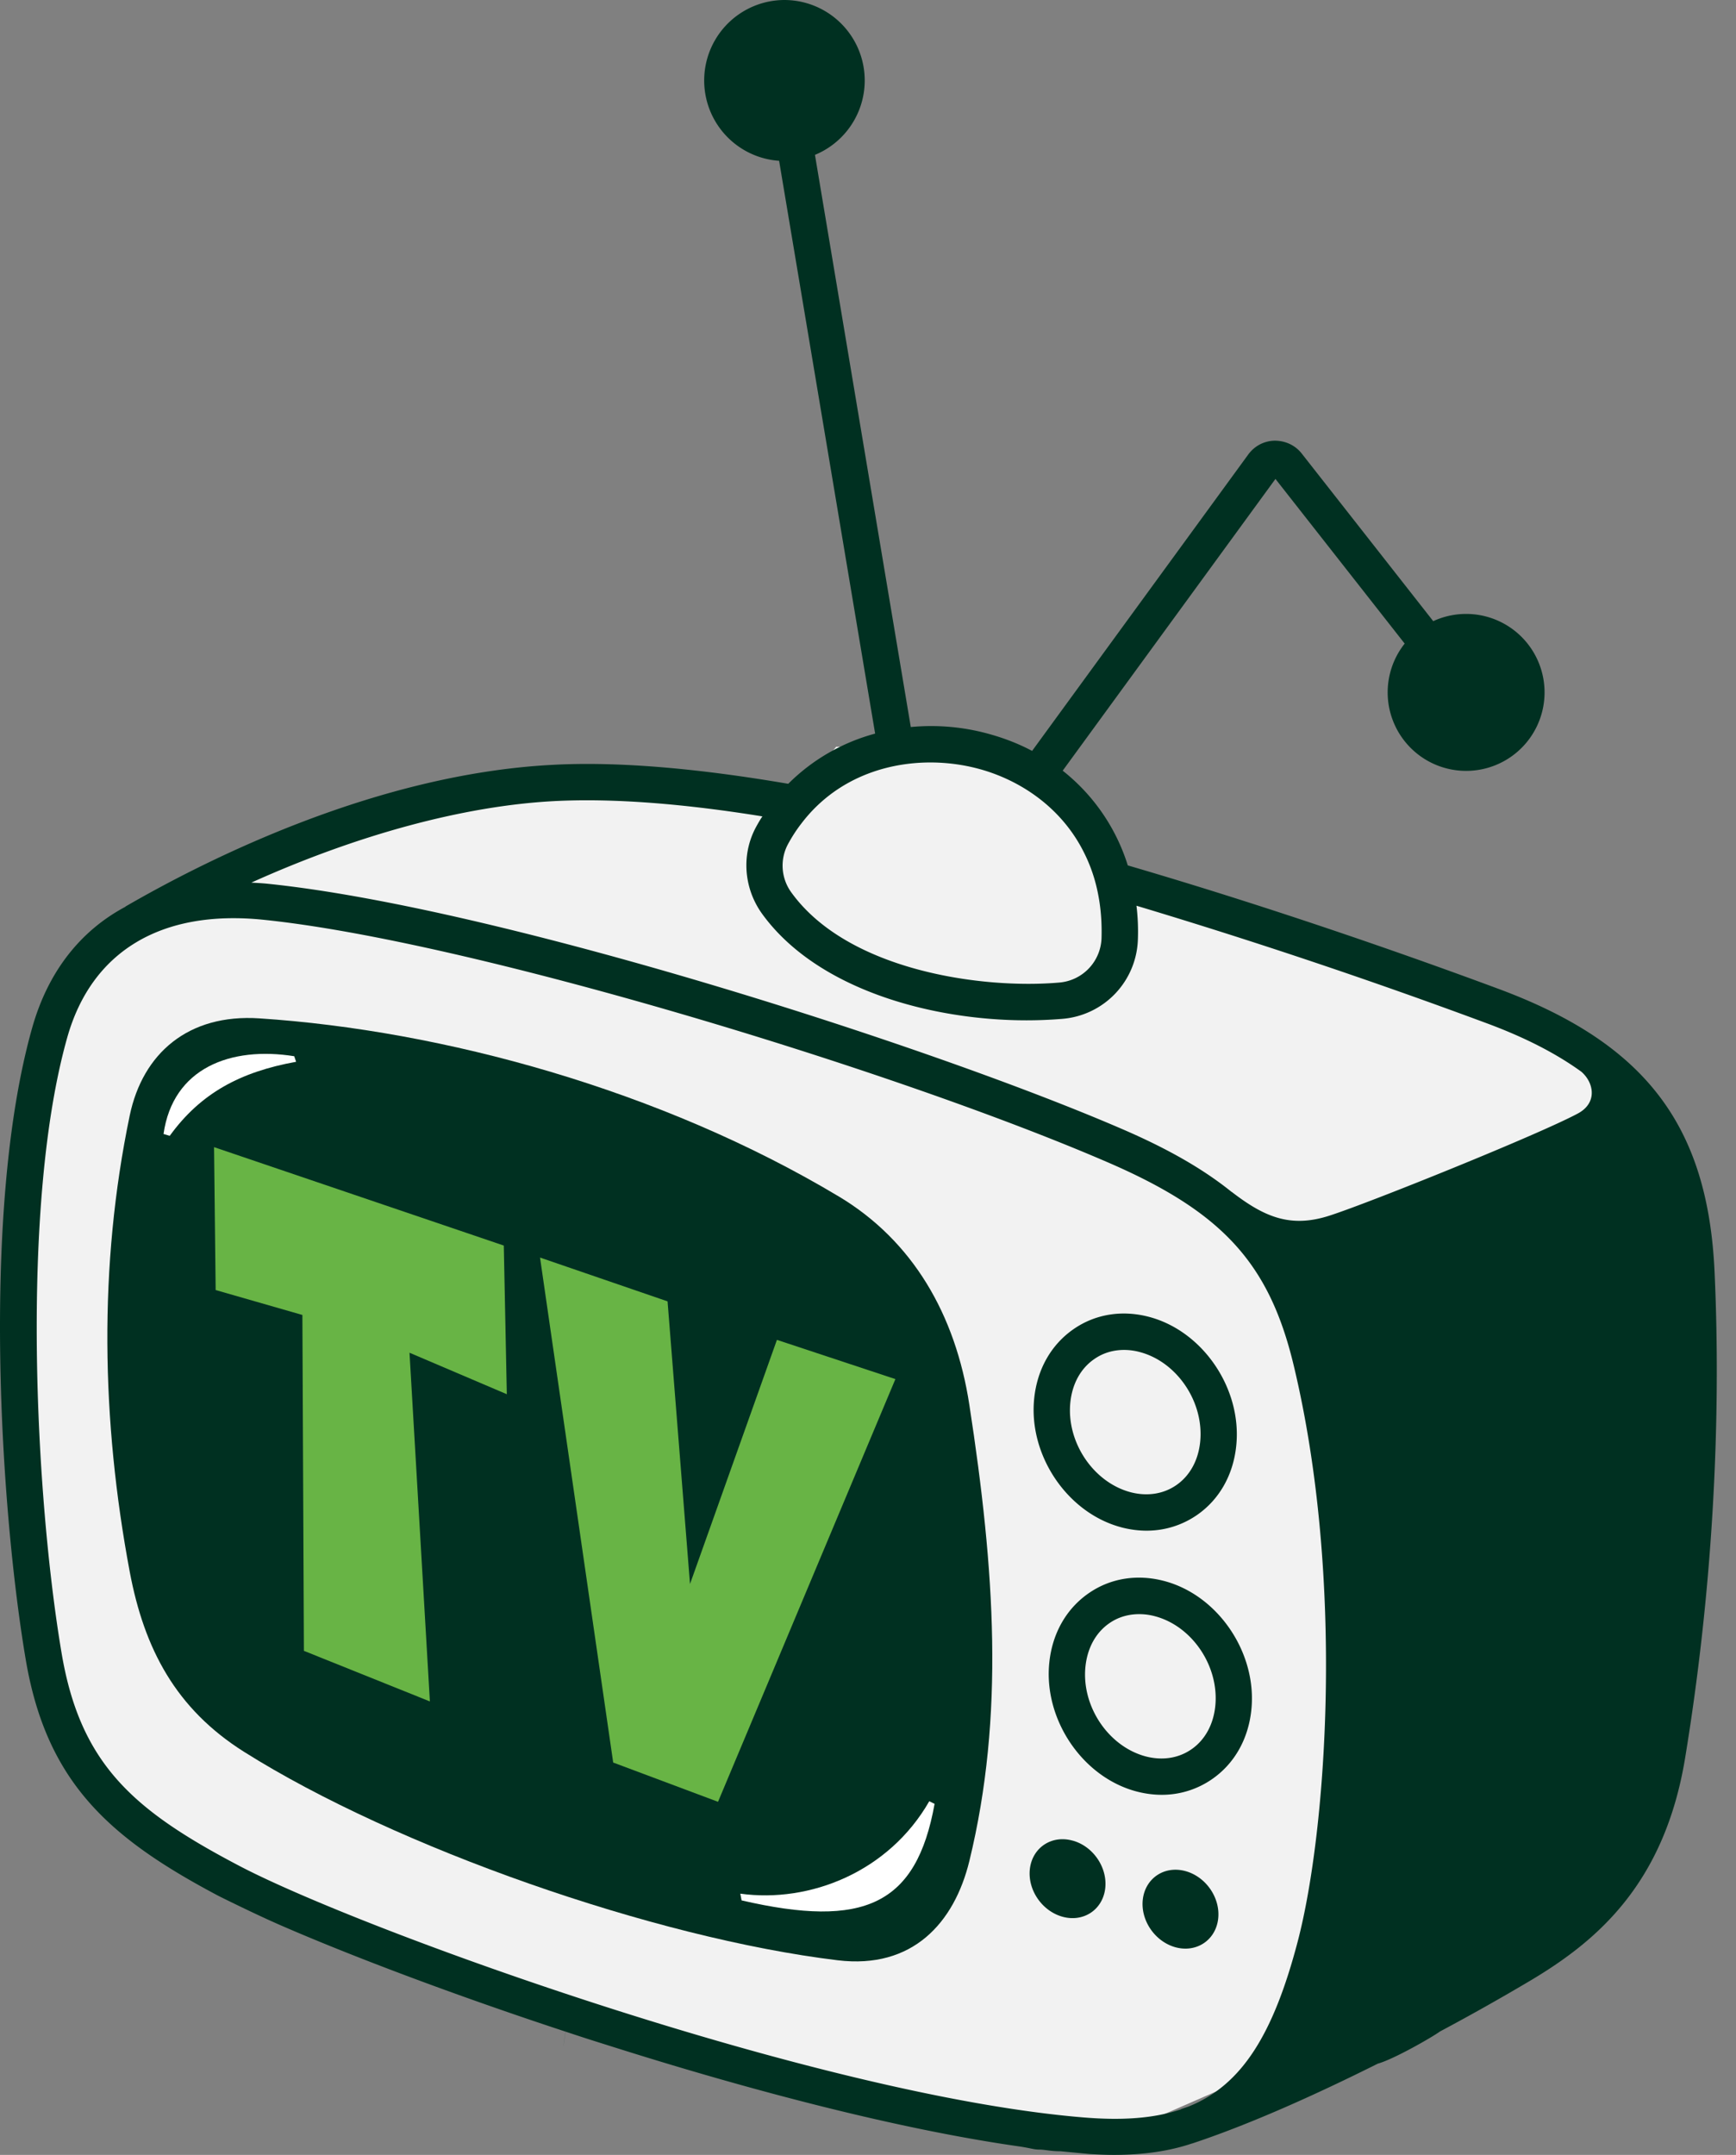 <svg xmlns="http://www.w3.org/2000/svg" fill="none" viewBox="0 0 54 67"><rect x="0" y="0" width="54" height="67" fill="#808080" stroke="none"/><path fill="#F2F2F2" d="M35.361 66.105H31.27l-7.233-1.827-6.722-1.9-5.48-2.045-4.383-1.68-3.872-2.63-1.973-2.996-1.242-9.279v-5.625l.804-5.553 1.68-3.36 3.58-1.974 4.53-1.753 5.333-1.315h4.019l4.383.658 1.315-1.608h3.288l3.36.95 1.828 3.069 13.662 4.602 2.265 1.535 1.315 9.205-2.046 15.416-3.434 3.36-10.886 4.75Z"/><path fill="#003021" d="M26.09 37.2c-5.537-3.315-12.328-5.164-18.023-5.537-2.207-.146-3.628 1.085-4.032 3.022-.974 4.674-.88 9.492 0 14.182.451 2.398 1.433 4.265 3.563 5.605 4.724 2.973 12.765 5.789 18.46 6.477 2.327.282 3.625-1.162 4.095-3.086 1.1-4.518.79-9.052 0-14.181-.432-2.82-1.768-5.108-4.062-6.482Z"/><path fill="#003021" d="M53.334 39.557c-.206-4.565-2.153-7.115-6.718-8.81-2.602-.966-6.86-2.473-11.535-3.84a6.046 6.046 0 0 0-2.025-2.945l6.618-9.071 4.02 5.12a2.44 2.44 0 1 0 .888-.698l-4.09-5.211c-.203-.259-.51-.4-.84-.4-.328.005-.628.162-.823.428l-6.724 9.217c-.42-.223-.875-.4-1.364-.533a6.715 6.715 0 0 0-2.41-.209L25.35 4.815A2.502 2.502 0 0 0 24.39 0a2.503 2.503 0 0 0-.155 5l2.987 17.81h-.002a6.044 6.044 0 0 0-2.701 1.56c-2.705-.462-5.24-.706-7.357-.588-5.409.288-10.631 2.883-13.261 4.405l.002.005c-1.402.746-2.407 2.017-2.9 3.757C-.607 37.639.025 47.02.8 51.597c.65 3.837 2.614 5.561 6.002 7.353 0 0 1.089.545 1.912.904 2.144.935 5.338 2.149 8.876 3.313.052-.335-.164 1.168 0 0 .675.223.639.211 1.633.524 4.208 1.325 8.726 2.508 12.448 3.041.403.058.476.103.658.103.183 0 .33.052.658.052l.894.085c.263.016.519.028.765.028.914 0 1.722-.115 2.438-.357v.002c1.796-.594 3.877-1.533 5.774-2.482.504-.14 1.709-.834 1.93-.998a70.928 70.928 0 0 0 2.856-1.608c1.999-1.198 4.126-2.957 4.774-6.902.82-4.993 1.137-10.218.916-15.098ZM30.45 23.906c1.26.34 2.567 1.184 3.273 2.611.195.388.346.82.437 1.297.082.418.118.868.104 1.357a1.432 1.432 0 0 1-1.309 1.378c-2.383.212-6.575-.361-8.338-2.799a1.414 1.414 0 0 1-.108-1.5c.129-.238.27-.456.427-.656.291-.382.627-.702.989-.962 1.352-.968 3.092-1.114 4.525-.726Zm-13.228 1.003c1.88-.099 4.107.089 6.493.474-.07.103-.132.211-.193.322a2.498 2.498 0 0 0-.305 1.2c0 .53.167 1.061.489 1.507 1.69 2.335 5.236 3.312 8.226 3.312.387 0 .765-.017 1.127-.047a2.558 2.558 0 0 0 2.336-2.47 6.67 6.67 0 0 0-.044-1.046 180.5 180.5 0 0 1 10.87 3.645c1.189.439 2.168.937 2.97 1.517.395.345.503.972-.114 1.3-1.24.663-6.507 2.786-7.729 3.176-1.22.392-2.033.03-3.036-.742l-.002.002c-.9-.726-2.02-1.36-3.436-1.968-6.073-2.62-19.446-6.89-26.576-7.616-.162-.016-.322-.023-.479-.033 3.292-1.484 6.592-2.383 9.403-2.533ZM33.7 65.835c-8.24-.68-22.46-5.83-26.257-7.822-3.276-1.719-4.938-3.144-5.525-6.603-.815-4.812-1.301-13.933.174-19.153.758-2.685 2.928-3.983 6.096-3.66 6.373.649 19.568 4.65 26.242 7.53 3.58 1.542 5.044 3.135 5.808 6.31 1.594 6.627 1.035 14.477.127 17.934-.757 2.881-1.738 4.466-3.4 5.128l-.229.078.003.005c-.834.284-1.83.354-3.04.253Z"/><path fill="#003021" d="M34.883 47.489c.263.068.526.103.782.103.56 0 1.099-.165 1.564-.484.695-.479 1.132-1.244 1.225-2.153.186-1.769-1.03-3.567-2.712-4.011-.838-.221-1.672-.087-2.346.38-.695.48-1.132 1.245-1.226 2.154-.185 1.768 1.031 3.567 2.713 4.01Zm-1.588-3.894c.061-.575.324-1.052.745-1.34.27-.189.589-.283.925-.283.16 0 .324.021.49.066 1.165.308 2.006 1.564 1.877 2.8-.061.575-.324 1.051-.745 1.34-.399.275-.901.352-1.416.219-1.164-.308-2.007-1.564-1.876-2.802ZM37.698 55.32c.696-.479 1.132-1.245 1.226-2.153.186-1.769-1.03-3.568-2.712-4.011-.839-.221-1.672-.087-2.346.38-.695.48-1.132 1.245-1.226 2.154-.185 1.768 1.031 3.567 2.712 4.01.263.069.526.104.782.104a2.73 2.73 0 0 0 1.564-.484Zm-3.933-3.51c.061-.576.324-1.053.744-1.342.27-.188.59-.281.926-.281.16 0 .324.02.49.065 1.165.308 2.006 1.564 1.877 2.8-.061.575-.324 1.052-.745 1.34-.399.275-.901.353-1.416.219-1.164-.308-2.008-1.564-1.876-2.802ZM37.889 59.685c.089-.652-.362-1.326-1.008-1.507-.646-.18-1.24.204-1.33.857-.088.653.363 1.327 1.008 1.508.646.178 1.24-.205 1.33-.858ZM33.368 57.23c-.646-.182-1.24.204-1.33.856-.088.653.363 1.327 1.008 1.508.646.18 1.24-.204 1.33-.857.089-.653-.362-1.33-1.008-1.508Z"/><path fill="#68B445" d="m6.658 35.667.05 4.443 2.698.775.047 10.443 3.919 1.573-.634-10.842 3.027 1.29-.094-4.622-9.013-3.06ZM16.798 39.1l2.276 15.701 3.261 1.221 5.517-13.143-3.685-1.22-3.285 9.223.726.188-.843-10.608-3.967-1.362Z"/><path fill="#fff" d="M23.068 59.087c3.807.88 5.437.143 6.003-3.001l-.165-.082c-1.256 2.193-3.708 3.172-5.878 2.874l.04.209ZM5.087 35.258c.291-2.052 2.086-2.733 4.065-2.418l.059.173c-1.733.313-2.968.973-3.931 2.302l-.193-.057Z"/></svg>